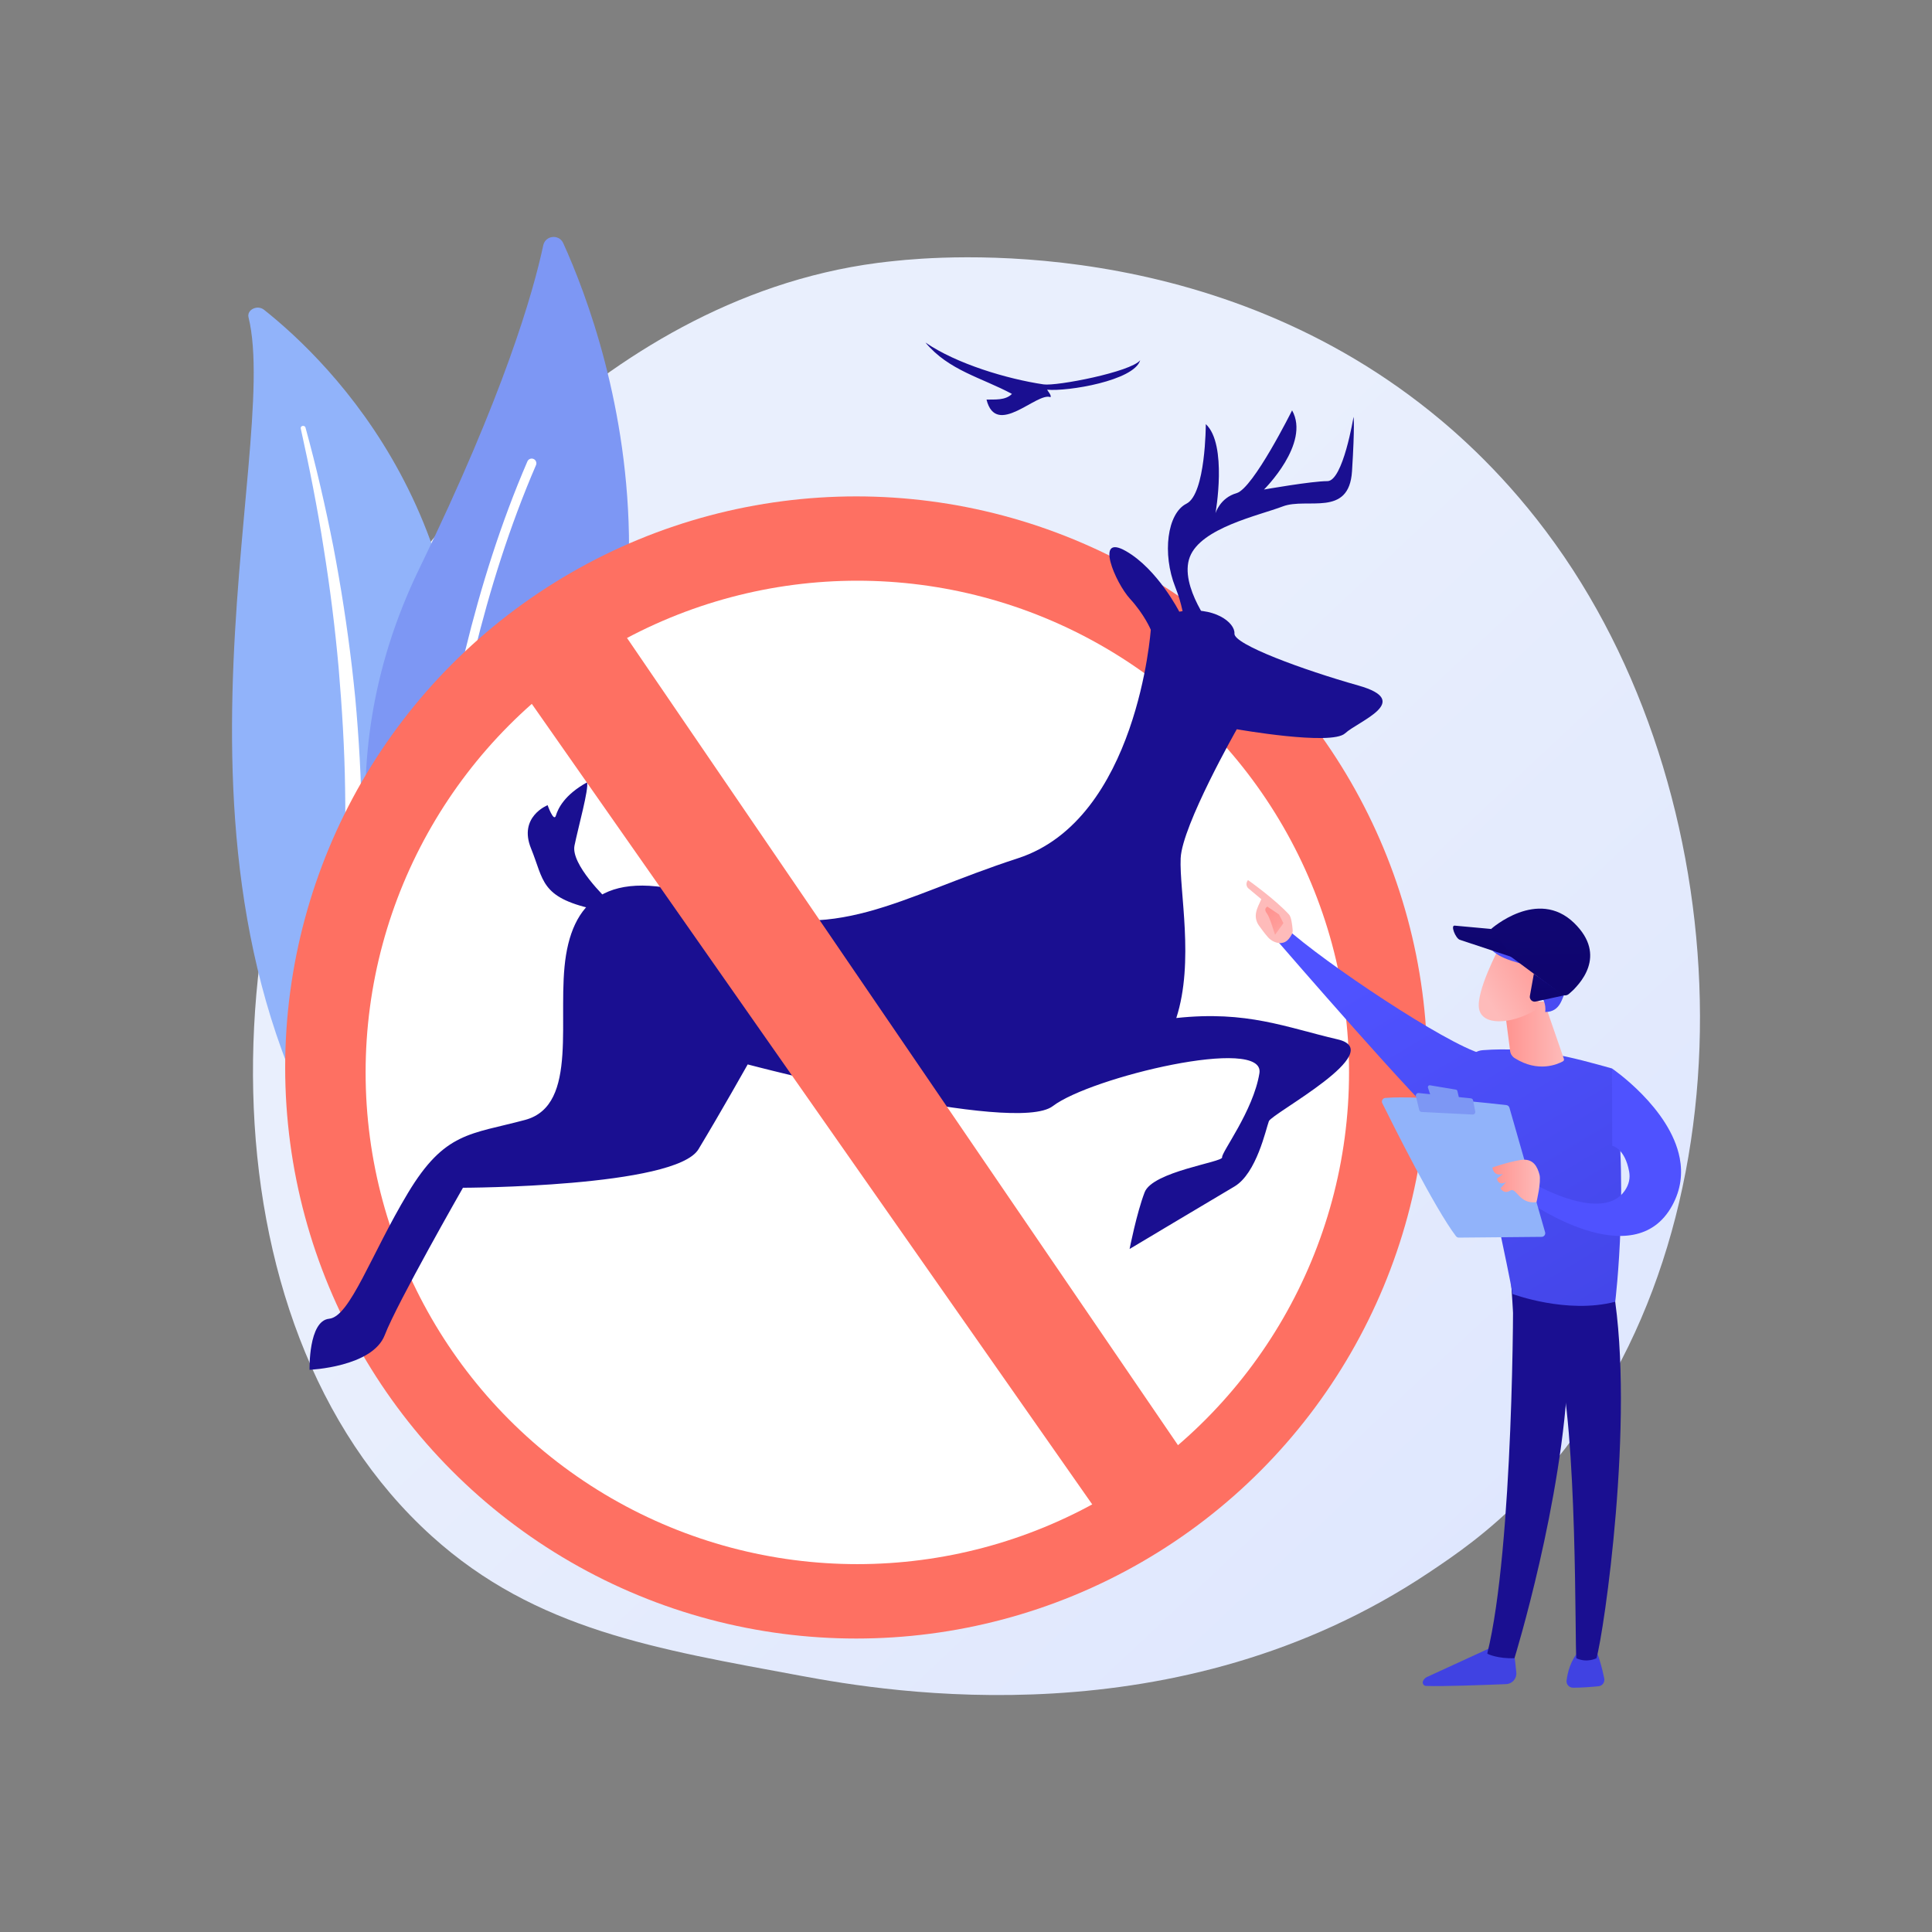 <?xml version="1.0" encoding="utf-8"?>
<!-- Generator: Adobe Illustrator 27.5.0, SVG Export Plug-In . SVG Version: 6.00 Build 0)  -->
<svg version="1.1" xmlns="http://www.w3.org/2000/svg" xmlns:xlink="http://www.w3.org/1999/xlink" x="0px" y="0px"
	 viewBox="0 0 3710 3710" style="enable-background:new 0 0 3710 3710;" xml:space="preserve">
<rect x="0" y="0" width="3710" height="3710" fill="#808080" stroke="none"/>
<g id="Background">
	<g>
		<g>
			<rect style="fill:none;" width="3710" height="3710"/>
		</g>
	</g>
</g>
<g id="Illustration">
	<g>
		<linearGradient id="SVGID_1_" gradientUnits="userSpaceOnUse" x1="3518.403" y1="3705.29" x2="1559.18" y2="1619.667">
			<stop  offset="0" style="stop-color:#DAE3FE"/>
			<stop  offset="1" style="stop-color:#E9EFFD"/>
		</linearGradient>
		<path style="fill:url(#SVGID_1_);" d="M2930.148,2868.547c-72.326,74.552-137.042,118.376-186.59,151.46
			c-483.234,322.66-1035.623,229.662-1206.408,197.875c-275.541-51.284-508.135-87.463-707.975-268.01
			c-454.097-410.259-432.011-1266.089-85.025-1796.239c41.142-62.861,387.602-576.422,941.188-648.788
			c13.54-1.77,23.642-2.778,32.491-3.715c85.638-9.067,616.322-56.922,1049.042,305.611
			c61.942,51.895,161.624,145.499,254.061,288.262C3358.925,1617.007,3359.995,2425.477,2930.148,2868.547z"/>
		<g>
			<path style="fill:#91B3FA;" d="M477.251,609.41c-3.611-14.689,17.001-24.691,29.791-14.536
				c129.878,103.109,442.576,412.664,371.107,960.026c-89.669,686.747,78.349,935.26,285.846,1085.76
				c0,0-283.536-68.851-464.084-320.915C256.625,1700.869,541.462,870.583,477.251,609.41z"/>
			<path style="fill:#FFFFFF;" d="M577.483,822.582c16.902,76.174,32.055,152.6,43.949,229.403
				c12.358,76.734,22.017,153.765,28.88,230.952c6.519,77.204,11.36,154.506,12.39,231.881
				c1.433,77.366-0.984,154.708-3.725,232.355c-2.238,77.614-5.003,155.792,1.491,234.429
				c6.397,78.477,23.748,157.527,57.321,231.452c8.392,18.424,17.206,36.786,27.186,54.513
				c9.604,17.896,20.129,35.427,31.014,52.787c21.976,34.634,46.655,68.061,74.1,99.746
				c55.085,63.26,121.31,119.197,194.116,166.365c7.663,4.964,18.554,3.612,24.327-3.02c5.668-6.512,4.292-15.695-3.015-20.725
				l-0.052-0.036c-17.33-11.906-34.481-23.969-50.948-36.653c-8.353-6.229-16.367-12.766-24.521-19.169
				c-7.862-6.663-16.027-13.063-23.641-19.93c-30.987-27.011-59.735-55.874-85.861-86.436
				c-52.545-60.835-94.808-128.794-127.025-199.366c-15.651-35.455-28.246-71.853-37.551-108.97
				c-9.273-37.127-15.255-74.935-18.741-113.073c-6.982-76.319-4.985-153.716-3.394-231.338c1.475-77.64,2.34-155.668-0.515-233.594
				c-1.305-38.962-3.421-77.897-6.344-116.778c-1.332-19.447-3.099-38.867-4.826-58.287c-1.943-19.405-4.009-38.798-6.258-58.172
				c-9.164-77.484-21.061-154.682-35.767-231.441c-15.132-76.695-32.618-153.013-53.481-228.61c-0.597-2.161-3.109-3.49-5.613-2.968
				C578.549,818.408,577.022,820.484,577.483,822.582z"/>
		</g>
		<g>
			<g>
				<path style="fill:#7D97F4;" d="M842.739,1948.354c-15.619,16.919-43.441,12.388-53.157-8.487
					c-53.617-115.183-175.76-454.557,16.085-848.973c162.005-333.067,218.2-529.065,237.545-619.808
					c4.091-19.189,30.3-22.002,38.405-4.134C1171.034,664.079,1408.696,1335.292,842.739,1948.354z"/>
				<path style="fill:#FFFFFF;" d="M813.927,1936.439c-0.561,0.107-1.138,0.16-1.731,0.157c-4.964-0.025-8.969-4.069-8.945-9.034
					c0.028-5.628,5.161-568.244,209.498-1041.527c1.968-4.554,7.257-6.655,11.819-4.691c4.558,1.97,6.657,7.259,4.691,11.819
					C826.408,1363,821.259,1922.06,821.23,1927.651C821.21,1932.024,818.07,1935.652,813.927,1936.439z"/>
			</g>
		</g>
		<g>
			
				<linearGradient id="SVGID_00000095308352172494872620000018234493193020627084_" gradientUnits="userSpaceOnUse" x1="13585.519" y1="-14162.542" x2="12478.415" y2="-12851.678" gradientTransform="matrix(-1 0 0 1 1537.429 0)">
				<stop  offset="0" style="stop-color:#FF928E"/>
				<stop  offset="1" style="stop-color:#FE7062"/>
			</linearGradient>
			
				<circle style="fill:url(#SVGID_00000095308352172494872620000018234493193020627084_);" cx="1644.24" cy="2049.84" r="1096.619"/>
			<circle style="fill:#FFFFFF;" cx="1646.313" cy="2059.359" r="944.233"/>
			<g>
				
					<linearGradient id="SVGID_00000171001147297133466180000004965692539184867255_" gradientUnits="userSpaceOnUse" x1="9408.046" y1="-10824.644" x2="5974.428" y2="-6443.462" gradientTransform="matrix(-0.934 -0.358 -0.358 0.934 1750.008 -78.004)">
					<stop  offset="0" style="stop-color:#09005D"/>
					<stop  offset="1" style="stop-color:#1A0F91"/>
				</linearGradient>
				<path style="fill:url(#SVGID_00000171001147297133466180000004965692539184867255_);" d="M2264.527,1174.592
					c0,0-41.533-81.577-102.437-116.336c-60.903-34.759-20.405,60.694,7.766,91.474c28.171,30.78,39.976,59.569,39.976,59.569
					s-25.399,364.24-255.261,438.87s-351.757,169.226-560.848,89.095s-287.679-20.324-306.773,96.541
					c-19.094,116.865,26.471,288.484-78.566,316.744s-154.135,22.291-225.189,140.653s-111.134,237.279-151.175,241.202
					c-40.041,3.924-37.56,98.007-37.56,98.007s120.777-5.097,144.386-66.701c23.609-61.604,150.154-282.869,150.154-282.869
					s408.207-0.921,452.256-73.961c44.049-73.04,94.536-162.88,94.536-162.88s513.222,135.668,585.927,80.033
					c72.704-55.635,408.476-135.699,396.721-63.129c-11.754,72.57-73.405,152.273-71.6,161.529
					c1.805,9.256-133.46,27.002-148.842,67.14s-28.864,108.838-28.864,108.838s158.283-94.568,201.171-119.883
					s60.584-110.599,66.308-125.534c5.724-14.935,231.226-134.057,131.94-157.12c-99.286-23.063-173.536-55.583-309.738-40.98
					c35.038-108.187,5.593-243.653,8.387-306.814c2.795-63.161,107.788-247.737,107.788-247.737s181.473,32.078,207.856,7.932
					c26.382-24.146,131.839-61.881,25.583-91.896c-106.256-30.016-239.52-78.946-237.966-99.761
					S2331.651,1163.105,2264.527,1174.592z"/>
				
					<linearGradient id="SVGID_00000173125519530292730240000008359581391770539183_" gradientUnits="userSpaceOnUse" x1="8572.598" y1="-11479.466" x2="5138.972" y2="-7098.275" gradientTransform="matrix(-0.934 -0.358 -0.358 0.934 1750.008 -78.004)">
					<stop  offset="0" style="stop-color:#09005D"/>
					<stop  offset="1" style="stop-color:#1A0F91"/>
				</linearGradient>
				<path style="fill:url(#SVGID_00000173125519530292730240000008359581391770539183_);" d="M2330.885,1210.015
					c0,0-67.565-84.416-46.102-140.423c21.464-56.007,131.77-79.393,178.543-97.152c46.773-17.76,127.299,21.665,132.933-67.528
					c5.635-89.193,2.937-104.501,2.937-104.501s-20.234,123.565-50.186,123.505c-29.952-0.06-121.798,16.127-121.798,16.127
					s89.558-88.433,53.98-152.026c0,0-74.557,149.85-106.603,158.979c-32.046,9.129-40.527,38.709-40.527,38.709
					s23.573-132.277-18.579-171.269c0,0-0.03,134.162-37.137,152.771c-37.107,18.609-46.87,96.228-21.434,160.217
					c25.436,63.988,17.931,109.643,17.931,109.643L2330.885,1210.015z"/>
				
					<linearGradient id="SVGID_00000113334064773563968330000007247113747249461902_" gradientUnits="userSpaceOnUse" x1="9724.978" y1="-10576.046" x2="6291.38" y2="-6194.892" gradientTransform="matrix(-0.934 -0.358 -0.358 0.934 1750.008 -78.004)">
					<stop  offset="0" style="stop-color:#09005D"/>
					<stop  offset="1" style="stop-color:#1A0F91"/>
				</linearGradient>
				<path style="fill:url(#SVGID_00000113334064773563968330000007247113747249461902_);" d="M1173.312,1734.156
					c-10.346-9.318-77.386-74.62-70.109-110.37c7.278-35.75,27.931-109.196,24.041-121.392
					c-43.464,24.023-55.705,50.378-59.78,63.804c-4.075,13.426-15.885-20.005-15.885-20.005s-56.672,22.173-31.838,83.076
					c24.834,60.903,17.696,93.495,119.207,116.34C1240.458,1768.453,1173.312,1734.156,1173.312,1734.156z"/>
			</g>
			
				<linearGradient id="SVGID_00000095313086335581600510000003184189961900936082_" gradientUnits="userSpaceOnUse" x1="13585.845" y1="-14162.247" x2="12478.741" y2="-12851.384" gradientTransform="matrix(-1 0 0 1 1537.429 0)">
				<stop  offset="0" style="stop-color:#FF928E"/>
				<stop  offset="1" style="stop-color:#FE7062"/>
			</linearGradient>
			<polygon style="fill:url(#SVGID_00000095313086335581600510000003184189961900936082_);" points="1186.027,1198.678 
				2288.658,2814.121 2128.027,2932.644 1000.84,1322.536 			"/>
			
				<linearGradient id="SVGID_00000008844259061272708310000012896379979903213476_" gradientUnits="userSpaceOnUse" x1="2280.378" y1="-372.781" x2="2151.329" y2="82.286">
				<stop  offset="0" style="stop-color:#09005D"/>
				<stop  offset="1" style="stop-color:#1A0F91"/>
			</linearGradient>
			<path style="fill:url(#SVGID_00000008844259061272708310000012896379979903213476_);" d="M2003.925,738.133
				c25.233,3.749,167.72-23.986,185.559-46.387c-11.473,39.322-139.8,60.461-178.706,56.551c1.835,3.697,8.571,10.66,6.549,14.404
				c-26-10.608-104.319,78.856-122.945,4.621c16.158-0.372,36.377,1.803,48.837-10.878
				c-57.607-31.123-121.634-44.953-166.073-98.674C1836.944,698.814,1934.179,727.771,2003.925,738.133z"/>
		</g>
		<g>
			
				<linearGradient id="SVGID_00000114790710467313395240000003583112224424757125_" gradientUnits="userSpaceOnUse" x1="10295.738" y1="1620.534" x2="10352.339" y2="2091.448" gradientTransform="matrix(-1 0 0 1 13310.258 0)">
				<stop  offset="0" style="stop-color:#4F52FF"/>
				<stop  offset="1" style="stop-color:#4042E2"/>
			</linearGradient>
			<path style="fill:url(#SVGID_00000114790710467313395240000003583112224424757125_);" d="M2903.916,3152.413
				c0,0,5.279,29.888,7.868,59.474c1.011,11.563-7.903,21.602-19.501,22.086c-39.4,1.641-123.677,4.832-153.919,3.483
				c-4.546-0.203-7.518-4.858-5.836-9.087l0,0c1.41-3.542,4.129-6.407,7.594-8l139.211-63.982L2903.916,3152.413z"/>
			
				<linearGradient id="SVGID_00000090288517897499551470000006839247082397215935_" gradientUnits="userSpaceOnUse" x1="10402.018" y1="3152.289" x2="10447.299" y2="3152.289" gradientTransform="matrix(-1 0 0 1 13310.258 0)">
				<stop  offset="0" style="stop-color:#FEBBBA"/>
				<stop  offset="1" style="stop-color:#FF928E"/>
			</linearGradient>
			<path style="fill:url(#SVGID_00000090288517897499551470000006839247082397215935_);" d="M2908.24,3134.851l-4.241,35.75
				c0,0-24.386,11.352-41.04-1.43l10.098-39.84L2908.24,3134.851z"/>
			
				<linearGradient id="SVGID_00000137814058868264752530000013724578589593942193_" gradientUnits="userSpaceOnUse" x1="3764.55" y1="1266.887" x2="3482.681" y2="1623.469" gradientTransform="matrix(1 0 0 1 372.533 0)">
				<stop  offset="0" style="stop-color:#09005D"/>
				<stop  offset="1" style="stop-color:#1A0F91"/>
			</linearGradient>
			<path style="fill:url(#SVGID_00000137814058868264752530000013724578589593942193_);" d="M2905.052,2462.735
				c1.848,9.418,1.154,510.59-49.062,712.513c0.066,1.183,22.193,10.388,52.25,8.947c0,0,93.3-302.038,103.044-555.907
				c9.743-253.87,0-8.645,0-8.645l-5.714-156.927L2905.052,2462.735z"/>
			
				<linearGradient id="SVGID_00000070085279657998907180000013602606130023049375_" gradientUnits="userSpaceOnUse" x1="10075.809" y1="1646.97" x2="10132.408" y2="2117.884" gradientTransform="matrix(-1 0 0 1 13310.258 0)">
				<stop  offset="0" style="stop-color:#4F52FF"/>
				<stop  offset="1" style="stop-color:#4042E2"/>
			</linearGradient>
			<path style="fill:url(#SVGID_00000070085279657998907180000013602606130023049375_);" d="M3064.055,3168.005
				c0,0,8.404,15.089,16.541,55.182c1.469,7.241-3.59,14.171-10.944,14.894c-13.01,1.278-33.038,2.924-49.081,2.813
				c-7.396-0.05-13.168-6.49-12.276-13.833c1.777-14.635,7.313-38.645,24.416-57.359L3064.055,3168.005z"/>
			
				<linearGradient id="SVGID_00000121970554643724629510000017794330607853113994_" gradientUnits="userSpaceOnUse" x1="10238.822" y1="3149.967" x2="10277.919" y2="3149.967" gradientTransform="matrix(-1 0 0 1 13310.258 0)">
				<stop  offset="0" style="stop-color:#FEBBBA"/>
				<stop  offset="1" style="stop-color:#FF928E"/>
			</linearGradient>
			<path style="fill:url(#SVGID_00000121970554643724629510000017794330607853113994_);" d="M3071.436,3122.022l-9.911,54.064
				c0,0-9.8,7.288-29.187,2.005l4.731-58.17L3071.436,3122.022z"/>
			
				<linearGradient id="SVGID_00000085960040403342435790000008656317027764704179_" gradientUnits="userSpaceOnUse" x1="3809.046" y1="1302.062" x2="3527.177" y2="1658.644" gradientTransform="matrix(1 0 0 1 372.533 0)">
				<stop  offset="0" style="stop-color:#09005D"/>
				<stop  offset="1" style="stop-color:#1A0F91"/>
			</linearGradient>
			<path style="fill:url(#SVGID_00000085960040403342435790000008656317027764704179_);" d="M3098.211,2476.746
				c41.446,250.126-18.296,658.896-32.555,707.602c-0.285,0.077-17.989,9.347-38.578,0c-3.218-23.056,2.869-437.321-36.353-581.302
				c-1.902-6.983-6.098-13.114-11.997-17.308l-72.178-51.312l-5.534-82.948L3098.211,2476.746z"/>
			<g>
				
					<linearGradient id="SVGID_00000086673016517170112770000010918606991706117001_" gradientUnits="userSpaceOnUse" x1="-215.716" y1="1809.274" x2="-749.105" y2="2701.611" gradientTransform="matrix(-1 0 0 1 2509.96 0)">
					<stop  offset="0" style="stop-color:#4F52FF"/>
					<stop  offset="1" style="stop-color:#4042E2"/>
				</linearGradient>
				<path style="fill:url(#SVGID_00000086673016517170112770000010918606991706117001_);" d="M2847.32,2016.639
					c97.27-7.431,172.508,14.099,248.154,35.093c35.655,208.041,6.235,448,6.235,448c-92.602,24.284-197.062-14.848-197.062-14.848
					c-9.214-52.06-42.853-207.896-68.369-324.586c-6.215-28.425-25.775,1.159-30.556-20.555c-1.863-8.462,7.884-71.823,8.699-78.951
					C2816.988,2038.349,2825.208,2018.329,2847.32,2016.639z"/>
			</g>
			
				<linearGradient id="SVGID_00000114048953130221343110000012055267457623999905_" gradientUnits="userSpaceOnUse" x1="-464.744" y1="2063.216" x2="18.326" y2="1177.589" gradientTransform="matrix(-1 0 0 1 2509.96 0)">
				<stop  offset="0" style="stop-color:#4F52FF"/>
				<stop  offset="1" style="stop-color:#4042E2"/>
			</linearGradient>
			<path style="fill:url(#SVGID_00000114048953130221343110000012055267457623999905_);" d="M3225.573,2223.893
				c-18.375-96.249-130.098-172.161-130.098-172.161l0.524,148.542c0,0,24.188,4.204,32.45,49.651
				c2.164,11.908,0.064,24.4-8.723,36.97c-42.325,60.533-167.766-10.359-167.766-10.359l-16.6,30.928
				c0,0,201.635,143.117,275.775,7.495C3228.185,2283.768,3231.112,2252.908,3225.573,2223.893z"/>
			
				<linearGradient id="SVGID_00000074403672677624656240000008867695926070656897_" gradientUnits="userSpaceOnUse" x1="10306.936" y1="1985.644" x2="10422.685" y2="1985.644" gradientTransform="matrix(-1 0 0 1 13310.258 0)">
				<stop  offset="0" style="stop-color:#FEBBBA"/>
				<stop  offset="1" style="stop-color:#FF928E"/>
			</linearGradient>
			<path style="fill:url(#SVGID_00000074403672677624656240000008867695926070656897_);" d="M2965.04,1923.218l38.059,110.063
				c0.63,1.824-0.119,3.843-1.807,4.777c-10.375,5.736-47.752,22.316-92.795-6.242c-4.692-2.975-7.886-7.828-8.6-13.337
				l-12.324-95.26H2965.04z"/>
			
				<linearGradient id="SVGID_00000039834644451864606430000003359192010986307502_" gradientUnits="userSpaceOnUse" x1="-112.98" y1="1870.684" x2="-646.368" y2="2763.02" gradientTransform="matrix(-1 0 0 1 2509.96 0)">
				<stop  offset="0" style="stop-color:#4F52FF"/>
				<stop  offset="1" style="stop-color:#4042E2"/>
			</linearGradient>
			<path style="fill:url(#SVGID_00000039834644451864606430000003359192010986307502_);" d="M2845.32,2023.682
				c-70.234-20.199-300.48-173.681-376.926-242.647l-12.443,29.317c0,0,282.139,326.313,315.898,346.407
				C2805.607,2176.853,2845.32,2023.682,2845.32,2023.682z"/>
			<g>
				
					<linearGradient id="SVGID_00000058578285855226636710000014593475524157954702_" gradientUnits="userSpaceOnUse" x1="-836.234" y1="-1133.661" x2="-687.941" y2="-796.262" gradientTransform="matrix(0.994 -0.109 0.109 0.994 3467.113 2916.93)">
					<stop  offset="0" style="stop-color:#FEBBBA"/>
					<stop  offset="1" style="stop-color:#FF928E"/>
				</linearGradient>
				<path style="fill:url(#SVGID_00000058578285855226636710000014593475524157954702_);" d="M2459.056,1810.968
					c7.279-0.486,13.786-2.802,21.335-16.262c1.523-2.714,2.146-5.838,1.889-8.94c-0.763-9.244-2.527-24.776-6.926-29.576
					c-27.644-30.158-78.779-66.156-78.779-66.156c-7.03,8.639,0.299,15.568,0.299,15.568l25.203,21.089
					c-3.794,9.068-8.775,16.918-10.348,27.557c-1.191,8.057,0.979,16.29,5.715,22.985c4.756,6.718,11.191,15.425,17.111,22.142
					C2445.758,1812.089,2459.056,1810.968,2459.056,1810.968z"/>
				
					<linearGradient id="SVGID_00000022523757992850918640000005853728224697189035_" gradientUnits="userSpaceOnUse" x1="11310.706" y1="-1210.758" x2="11374.987" y2="-1309.59" gradientTransform="matrix(-0.994 0.109 0.109 0.994 13853.493 1779.815)">
					<stop  offset="0" style="stop-color:#FEBBBA"/>
					<stop  offset="0.165" style="stop-color:#FEA9A7"/>
					<stop  offset="0.362" style="stop-color:#FF9C99"/>
					<stop  offset="0.601" style="stop-color:#FF9491"/>
					<stop  offset="1" style="stop-color:#FF928E"/>
				</linearGradient>
				<path style="fill:url(#SVGID_00000022523757992850918640000005853728224697189035_);" d="M2433.648,1740.898l22.529,15.218
					l8.377,16.691l-16.147,22.403c0,0-9.96-33.847-15.372-40.816C2427.624,1747.426,2429.61,1743.552,2433.648,1740.898z"/>
			</g>
			<g>
				<path style="fill:#91B3FA;" d="M2967.032,2366.222l-68.46-239.078c-0.777-2.713-3.092-4.692-5.896-5.02
					c-12.404-1.447-48.346-5.51-89.843-9.02c-49.986-4.229-108.033-7.654-142.721-4.739c-4.931,0.414-7.912,5.629-5.718,10.066
					c19.725,39.907,100.864,202.24,141.495,255.418c1.346,1.761,3.428,2.791,5.645,2.771l158.839-1.479
					C2964.994,2375.098,2968.304,2370.664,2967.032,2366.222z"/>
				<path style="fill:#7D97F4;" d="M2795.732,2092.377l-49.635-8.271c-2.644-0.44-4.808,2.085-3.969,4.631l4.914,14.888
					c0.428,1.296,1.559,2.233,2.911,2.415l47.764,6.38c2.471,0.33,4.508-1.915,3.94-4.342l-3.041-12.998
					C2798.288,2093.678,2797.151,2092.613,2795.732,2092.377z"/>
				<path style="fill:#7D97F4;" d="M2832.897,2134.396l-4.089-21.299c-0.41-2.136-2.174-3.75-4.338-3.97l-100.251-10.173
					c-3.373-0.342-6.075,2.75-5.284,6.048l6.375,26.54c0.51,2.124,2.358,3.657,4.539,3.767l97.966,4.932
					C2831.004,2140.402,2833.499,2137.532,2832.897,2134.396z"/>
				
					<linearGradient id="SVGID_00000174574095183328193140000002195327845996133284_" gradientUnits="userSpaceOnUse" x1="10353.161" y1="2267.926" x2="10444.368" y2="2267.926" gradientTransform="matrix(-1 0 0 1 13310.258 0)">
					<stop  offset="0" style="stop-color:#FEBBBA"/>
					<stop  offset="1" style="stop-color:#FF928E"/>
				</linearGradient>
				<path style="fill:url(#SVGID_00000174574095183328193140000002195327845996133284_);" d="M2950.492,2308.459
					c0,0,9.537-39.213,5.69-53.126c-3.847-13.912-11.301-31.8-36.144-27.824c-24.843,3.975-54.149,14.441-54.149,14.441
					s1.48,18.121,20.361,12.274l-11.707,9.059c0,0,1.672,14.51,17.622,6.758l-10.89,12.015c0,0,6.85,11.917,18.583,4.273
					C2911.591,2278.687,2917.216,2313.181,2950.492,2308.459z"/>
			</g>
			<g>
				<g>
					
						<linearGradient id="SVGID_00000044154573943199814530000010422269919670344066_" gradientUnits="userSpaceOnUse" x1="1149.432" y1="4670.936" x2="1104.074" y2="4521.333" gradientTransform="matrix(-0.746 -0.666 -0.666 0.746 6822.903 -803.173)">
						<stop  offset="0" style="stop-color:#FEBBBA"/>
						<stop  offset="1" style="stop-color:#FF928E"/>
					</linearGradient>
					<path style="fill:url(#SVGID_00000044154573943199814530000010422269919670344066_);" d="M2878.315,1820.814
						c0,0-43.826,82.498-38.208,115.824c5.617,33.325,59.933,30.933,107.363,3.867l33.145-89.08L2878.315,1820.814z"/>
					
						<linearGradient id="SVGID_00000019667208659845501370000008361155801909808786_" gradientUnits="userSpaceOnUse" x1="2866.986" y1="1752.809" x2="3201.333" y2="2078.77">
						<stop  offset="0" style="stop-color:#4F52FF"/>
						<stop  offset="1" style="stop-color:#4042E2"/>
					</linearGradient>
					<path style="fill:url(#SVGID_00000019667208659845501370000008361155801909808786_);" d="M2945.375,1896.757
						c-1.928-0.854-2.639-3.212-1.485-4.976c3.511-5.363,10.094-16.308,12.193-25.888c0,0,7.879-5.045-20.053-11.731
						c-27.931-6.685-69.584-17.063-78.339-40.837c-8.536-23.179,37.247-53.268,73.028-6.821
						c1.361,1.766-19.326-26.399-17.967-28.167c5.866-7.635,21.287-23.481,42.698-13.874c20.036,8.99,22.294,23.672,22.018,31.072
						c-0.081,2.177,1.865,3.869,4.006,3.461c10.13-1.931,34.439-3.59,45.786,21.346c9.326,20.498,3.296,32.12-2.226,37.82
						c-1.799,1.856-1.044,4.912,1.427,5.667c6.644,2.031,4.406-1.205,3.546,14.383c-1.19,21.563-14.463,28.559-21.327,27.576
						c-1.124-0.161-2.257,0.225-3.019,1.067c-6.244,6.91-7.694,36.311-38.355,36.523c1.63-13.59-2.978-26.812-13.925-39.657
						c0.577-1.677-0.226-3.516-1.847-4.234L2945.375,1896.757z"/>
					
						<linearGradient id="SVGID_00000141444536226271377710000000052137172589986181_" gradientUnits="userSpaceOnUse" x1="1103.065" y1="4670.24" x2="1062.255" y2="4535.639" gradientTransform="matrix(-0.746 -0.666 -0.666 0.746 6822.903 -803.173)">
						<stop  offset="0" style="stop-color:#FEBBBA"/>
						<stop  offset="1" style="stop-color:#FF928E"/>
					</linearGradient>
					<path style="fill:url(#SVGID_00000141444536226271377710000000052137172589986181_);" d="M2940.382,1901.881
						c0,0,31.204-21.409,33.484-3.38c2.28,18.03-28.1,26.115-43.147,19.395L2940.382,1901.881z"/>
				</g>
				
					<linearGradient id="SVGID_00000096752745702486045920000003793651227755535295_" gradientUnits="userSpaceOnUse" x1="-6328.969" y1="2430.903" x2="-6392.859" y2="801.668" gradientTransform="matrix(1 0 0 1 9311.883 0)">
					<stop  offset="0" style="stop-color:#09005D"/>
					<stop  offset="1" style="stop-color:#1A0F91"/>
				</linearGradient>
				<path style="fill:url(#SVGID_00000096752745702486045920000003793651227755535295_);" d="M2900.433,1836.479l97.895,72.681
					c4.249,3.218,10.139,3.063,14.217-0.369c20.802-17.502,75.175-73.461,10.08-136.52
					c-70.136-67.942-159.232,11.601-159.232,11.601C2864.064,1797.033,2880.271,1816.016,2900.433,1836.479z"/>
				
					<linearGradient id="SVGID_00000152237933151710232800000006727576349562996663_" gradientUnits="userSpaceOnUse" x1="-1691.236" y1="2010.837" x2="-1712.764" y2="1461.871" gradientTransform="matrix(-1 0 0 1 1148.941 0)">
					<stop  offset="0" style="stop-color:#09005D"/>
					<stop  offset="1" style="stop-color:#1A0F91"/>
				</linearGradient>
				<path style="fill:url(#SVGID_00000152237933151710232800000006727576349562996663_);" d="M2905.889,1838.691l-102.957-34.115
					c-7.895-3.2-17.977-27.879-9.493-27.103l69.955,6.4L2905.889,1838.691z"/>
				
					<linearGradient id="SVGID_00000034783034361871462370000001731876342425145512_" gradientUnits="userSpaceOnUse" x1="2977.328" y1="2087.242" x2="2957.004" y2="1568.967">
					<stop  offset="0" style="stop-color:#09005D"/>
					<stop  offset="1" style="stop-color:#1A0F91"/>
				</linearGradient>
				<path style="fill:url(#SVGID_00000034783034361871462370000001731876342425145512_);" d="M2945.447,1869.899l-7.634,42.609
					c-1.169,6.527,4.661,12.151,11.142,10.747l54.366-11.781L2945.447,1869.899z"/>
			</g>
		</g>
	</g>
</g>
</svg>
